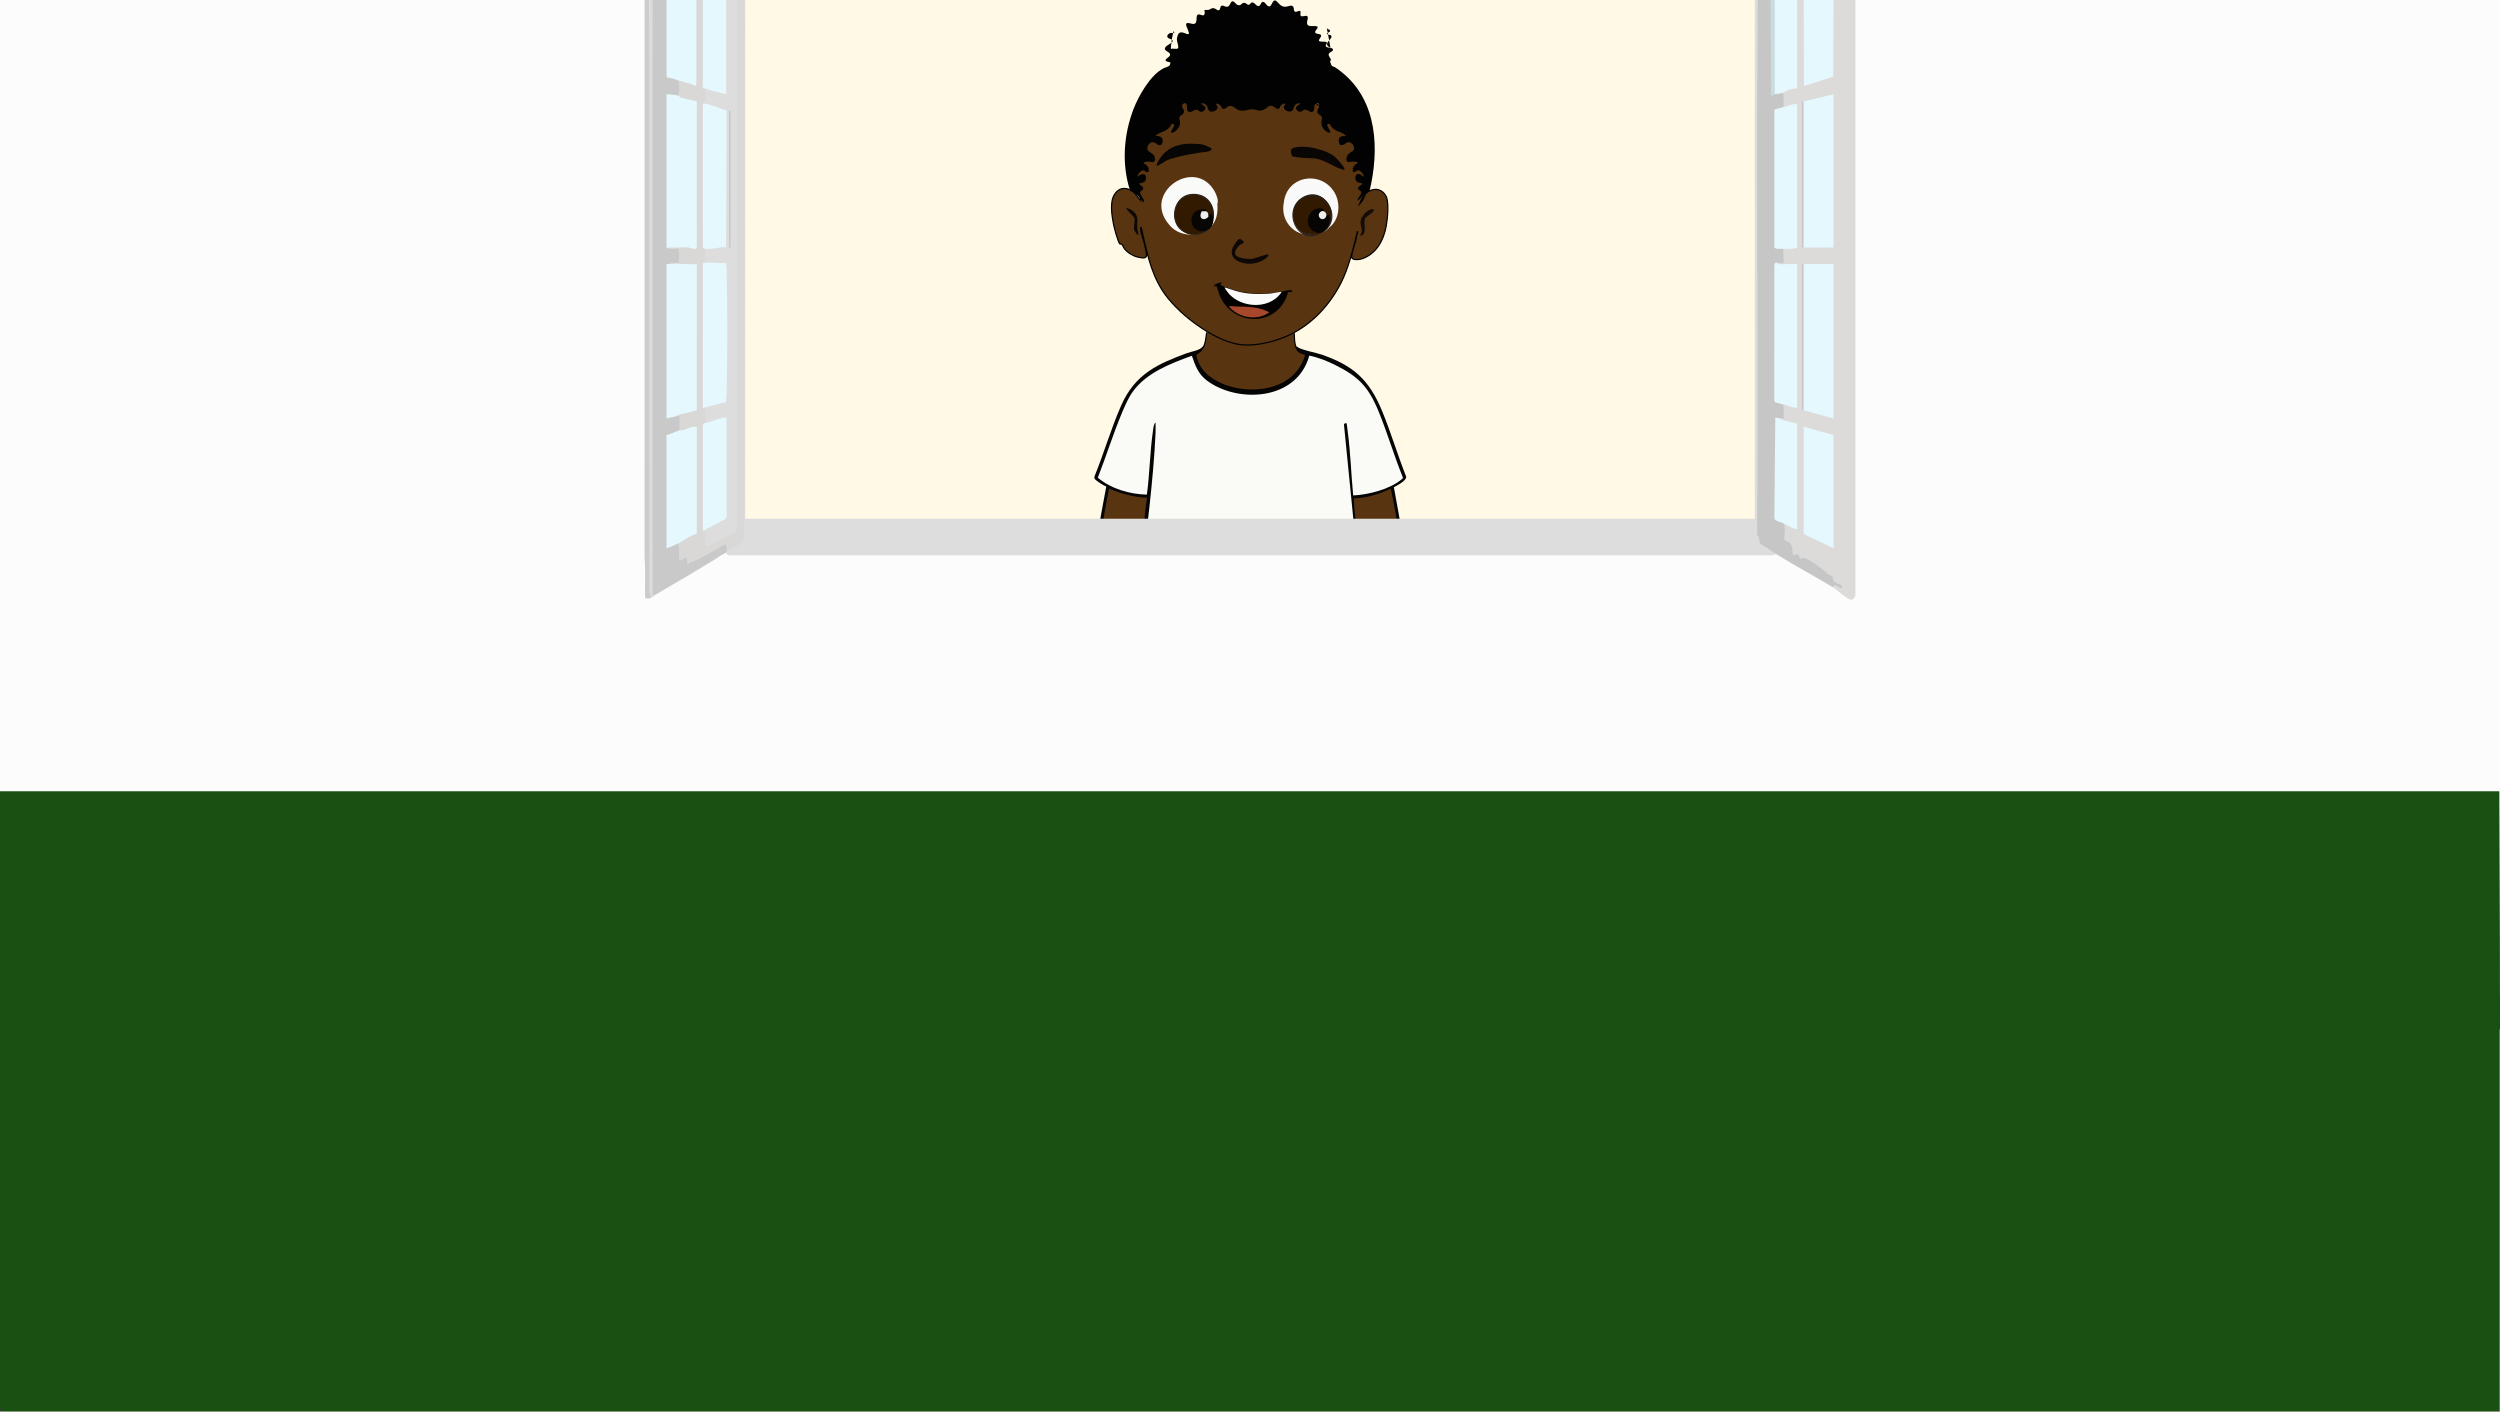 <?xml version="1.0" encoding="UTF-8"?>
<svg id="Ebene_1" xmlns="http://www.w3.org/2000/svg" version="1.1" viewBox="0 0 2034.72 1149.12">
  <rect x="0" y="0" width="2034.72" height="1149.12" fill="#333333" stroke="none"/>
  <!-- Generator: Adobe Illustrator 29.7.1, SVG Export Plug-In . SVG Version: 2.1.1 Build 8)  -->
  <defs>
    <style>
      .st0 {
        fill: #27201b;
      }

      .st1, .st2 {
        fill: #583411;
      }

      .st3 {
        fill: #090605;
      }

      .st4 {
        fill: #cccccb;
      }

      .st5 {
        fill: #848d79;
      }

      .st6 {
        fill: #fafaf6;
      }

      .st7 {
        fill: #130c07;
      }

      .st8 {
        fill: #fcfcfc;
      }

      .st9 {
        fill: #c9dce0;
      }

      .st10 {
        fill: #080808;
      }

      .st11 {
        fill: #0d0805;
      }

      .st12 {
        fill: #d9d8d7;
      }

      .st13 {
        fill: #f1efee;
      }

      .st14 {
        fill: #080605;
      }

      .st2 {
        stroke: #000;
        stroke-miterlimit: 10;
      }

      .st15 {
        fill: #29221d;
      }

      .st16 {
        fill: #020202;
      }

      .st17 {
        fill: #c9c9c9;
      }

      .st18 {
        fill: #070604;
      }

      .st19 {
        fill: #060504;
      }

      .st20 {
        fill: #050505;
      }

      .st21 {
        fill: #a7472b;
      }

      .st22 {
        fill: #eeeeec;
      }

      .st23 {
        fill: #dddcdb;
      }

      .st24 {
        fill: #bbbbba;
      }

      .st25 {
        fill: #f9f9f9;
      }

      .st26 {
        fill: #cac8bb;
      }

      .st27 {
        fill: #195113;
      }

      .st28 {
        fill: #fff9e5;
      }

      .st29 {
        fill: #493e36;
      }

      .st30 {
        fill: #ddd;
      }

      .st31 {
        fill: #0e0805;
      }

      .st32 {
        fill: #385b77;
      }

      .st33 {
        fill: #030201;
      }

      .st34 {
        fill: #fafaf9;
      }

      .st35 {
        fill: #e5f8fd;
      }

      .st36 {
        fill: #c6c6c6;
      }

      .st37 {
        fill: #321a00;
      }

      .st38 {
        fill: #cb050b;
      }

      .st39 {
        fill: #fafafa;
      }

      .st40 {
        fill: #dcdbda;
      }

      .st41 {
        fill: #bebebe;
      }
    </style>
  </defs>
  <rect class="st8" y="0" width="2034.72" height="810.01"/>
  <path class="st28" d="M1434.17-.04l3,.92v420.1l-3,1.2-1.44,1.92h-824.07l-1.88-1.92c-.83-.1-1.47-.2-1.47-.3-.25-138.9.09-283.28,1.47-421.92h827.39,0Z"/>
  <g>
    <g>
      <path class="st20" d="M1055.6,282.07c2.01,2.49,16,5.07,20.19,6.55,25,8.84,38.3,19.47,49.32,46.45,7.05,17.25,12.47,35.48,19.35,52.82.46,3.41-7.47,7.25-10.01,8.67,1.93,10.83,4.11,21.78,5.8,32.77,4.5,29.25,6.35,59.38,11.09,88.44,3.89,23.85,12.38,51.17.26,74.12-3.62,6.85-5.23,6.59-10.47,10.2-1.47,1.01-2.56,3.28-4.76,4.41-3.27,1.68-4.16.45-6.61.79-.85.12-2.98,2.29-4.44,2.64-3.4.8-5.76-.22-5.58-4.42.34-7.93,6.87-20.75,7.6-29.4v-13.16l-3.32,12.47c-1.88,3.65-6.6,11.73-10.5,12.04-7.77.62-2.41-11.62-1.5-15.81,2.5-11.58,1.18-22.84,4.47-34.12,1.3-4.44,4.7-10.02,4.68-14.56-.02-3.47-1.62-9.49-2.33-13.15-2.92-15.01-6.81-30.43-10.2-45.39-.16-.7.03-1.99-.8-1.84l3.81,37.66c.68,3.57-9.11,5.5-9.26,6.15-.15,9.96.31,19.98.06,29.94-.16,6.23-.85,12.73-1.1,18.95-2.57,63.3-7.68,126.52-11.93,189.68-.04,3.06-9.09,5-9.23,5.58.37,1.71-.45,7.03.13,8.09.17.31,4.23,1.8,5.16,2.42,1.15.76,4.43,3.42,5.3,4.42,1.7,1.97,2.95,6.6,4.1,7.61,1.54,1.35,6.54,3.51,8.91,5.22,7.61,5.5,16.39,14.18,18.13,24.49.24,2.03.21,4.08,0,6.12-2.88,20.56-24.72,22.55-39.72,20.11-15.62-2.54-42.04-16.14-48.08-33.77-2.48-7.24-.48-20.02,2.16-27.14,1.08-2.9,4.97-8.77,5.4-10.42.28-1.08.3-4.85.11-5.99-.5-3.09-8.45-2.57-9.19-6.75-3.01-60.91-6.92-121.64-11.93-182.34-.38-4.56-.14-9.77-1.05-14.11-.49-.38-4.22-.45-4.37-.27-.16.19-.48,4.38-.53,5.21-4.56,64-9.6,127.98-13.03,192.11,0,3.1-9.07,5.01-9.21,5.61-1.33,5.55,2.66,9.15,4.46,13.9,2.95,7.78,3.41,14.67,3.15,23.06-.44,6.34-3.68,4.94-3.25-.61l-.77-1.48c1.19-6.53-.51-13.18-2.62-19.24-1.76,6.91-12.97,14.32-18.68,10.31-7.08-10.31-21.7-21.46-30.08-6.63,6.87.56,13.62,3.3,18.51,9.24,8.57,13.07-5.28,4.16-9.54-.19-5.51-3.61-12.16-3.93-17.64-.08l-1.46-.5c-1.39-.55-1.21-1.77.54-3.67,1.23-.88,2.99-1.34,4.07-2.44,3.34-3.38,3.75-8.34,8.9-11.36,1.02-.6,5.22-1.92,5.37-2.19.56-1-.28-7.01.11-8.74-1.76-.8-7.42-2.22-8.55-3.57-.61-.73-1.06-5.98-1.22-7.5-3.13-29.29-3.57-59.83-5.43-89.33-2.51-39.96-5.92-79.95-7.06-119.92-.75-6.61,1.08-16.49.03-22.67-.33-1.92-2.75-1.88-4.16-2.64-1.77-.95-4.96-2.31-5.09-4.68l4.37-35.82-11,47.84c-4.83,12.75,3.06,20.95,4.9,32.79,1.37,8.81.38,16.1,2.47,25.36.81,3.61,5.11,13.69,1.7,16.34-5.3,4.11-12.83-8.98-14.41-13.6l-2.6-10.21v11.32c0,8.44,7.03,22.18,7.59,30.6.31,4.64-1.79,5.85-5.67,5.15-1.96-.35-3.4-2.43-4.57-2.7-.83-.19-2.03.44-3.05.35-3.03-.27-4.52-2.06-6.89-3.73-5.38-3.8-9.11-6.35-12.43-13.05-12.08-24.4-1.5-56.2,2.17-81.59,3.92-27.11,5.83-54.62,10.01-81.71,1.64-10.62,3.85-21.17,5.73-31.65-1.85-.45-9.23-5.03-9.62-6.61-.13-.52-.1-1.03.02-1.55,7.59-18.72,13.57-39.22,21.64-57.6,11.52-26.21,30.29-34.09,53.65-42.78,4.37-1.62,10.38-1.88,13.41-5.95"/>
      <path class="st6" d="M1065.66,289.44h0c7.54,1.53,14.85,4.49,21.82,8.02,17.82,9.01,26.05,16.88,34.38,37.02,7.23,17.48,12.73,36.44,19.88,54.03.19.81-.4,1.12-.88,1.53-9.67,8.27-27.54,12.67-39.51,13.2-1.67-17.06-2.16-34.67-4.41-51.62-.14-1.04-.77-6.88-1.01-7.13-.32-.34-1.94.08-2.11.97l15.39,155.11c-15.62,7.84-34.39,11.54-51.46,13.43-35.44,3.92-82.08,3.41-116.59-6.53-2.57-.74-14.49-4.54-15.81-5.99-.66-.73-.58-1.5-.55-2.43.24-7.71,2.78-18.89,3.73-27.05,4.55-38.94,10.2-80.78,11.98-119.86.12-2.74-.07-5.52,0-8.25-1.58,1.14-1.79,4.5-2.09,6.51-2.54,17.2-2.62,34.94-5,52.17-13.71-.32-28.83-4.51-39.93-13.78,6.85-17.47,12.61-36.04,19.86-53.26,2.37-5.62,5.06-11.83,8.54-16.66,11.48-15.91,31.45-23.19,48.16-29.32,2.83,8.3,5.26,14.82,11.99,19.97,24.56,18.77,73.38,17.11,83.58-20.06l.04-.02h0Z"/>
      <path class="st32" d="M1100.82,507.24h0c-.69,11.5-.59,23.08-1.06,34.6-2.18,53.71-5.87,109.08-9.77,162.74-.97,13.37-2.24,26.76-3.5,40.1-15.88,7.64-34.99,7.32-51.08.48-1.88-19.76-2.21-39.7-3.35-59.54-2.61-45.15-6.87-90.17-9.72-135.27-.05-.82-.31-1.39-.56-2.11,2.01.07,14.04-.52,14.07-2.76.02-2.06-7.7-.31-8.9-.28-5.2.14-11.13.29-16.29,0-1.67-.09-8.55-2.11-8.91-.32-.65,3.22,11.4,2.62,11.38,3.67l-14.03,195.88c-.73,1.79-5.16,3.2-6.99,3.73-13.85,4.05-31.33,2.62-44.72-2.82-1.46-10.35-2.28-21.07-3.04-31.58-1.41-19.54-2.01-39.18-3.26-58.73-3.16-49.26-7.29-98.4-7.57-147.79,15.8,5.33,32.51,8.48,49,9.78,23.96,1.89,50.29,1.97,74.17-.61,14.92-1.61,29.7-4.81,44.13-9.17h0Z"/>
      <path class="st1" d="M933.52,405.06h0c-1.91,12.15-2.38,24.63-4.58,36.73-4.29,23.57-11.93,47.43-16.16,71.08-2.58,14.42-.48,12.56,3.28,24.83,3.46,11.28,1.75,20.79,3.97,31.62.73,3.54,2.63,7.76,3.08,11.21,1.32,10.32-7.23-1.07-8.97-4.55-2.77-5.56-2.81-11.09-4.59-16.84-1.55-5.01-3.55-4.86-4.12.51-1.73,16.4,3.27,30.53,7.51,45.89.15,3.39-2.93,1.85-4.61.87-8.8-5.17-14.03-30.49-14.88-41.01-.2-.17-1.21.88-1.36,1.24-.46,1.16.66,9.17.98,11.12,1.59,9.57,5.09,18.59,9.59,26.79-4.04.44-7.35-3.92-9.43-7.39-5.65-9.47-6.53-21.9-7.36-32.99-1.98-2.52-1.66,8.05-1.61,8.86.47,7.74,2.85,16.66,5.95,23.56-1.19.33-1.2-.77-1.73-1.4-17.39-20.59-5.3-58.28-1.67-82.3,3.72-24.65,5.38-50.17,8.91-74.99,1.92-13.49,4.18-26.9,6.95-40.19,9.9,4.05,20.24,7.1,30.86,7.35h-.01,0Z"/>
      <path class="st1" d="M1144.69,596.59h0c2.18-6.29,4.32-12.73,5.25-19.45.33-2.35,1.44-11.6.15-12.98-.92-.99-.91.23-1.09.89-1.04,3.79-.97,10.05-1.78,14.52-1.4,7.69-4.6,18.34-10.39,23.14-1.38,1.14-3.41,2.5-5.14,1.54,6.98-10.76,10.89-24.87,10.82-38.25-.81-.17-1.23.2-1.51,1.04-.97,2.87-1.42,10.03-2.32,13.9-1.66,7.19-6.54,21.94-12.57,25.56-.95.57-3.77,1.9-4.12.14,2.91-13.32,8.69-26.96,8.1-40.98-.09-2.23-1-14.3-3.93-8.67-4.21,8.08-1.53,17.96-10.16,25.85-1.73,1.58-4.18,3.36-4.27-.6-.08-3.17,3.6-12.63,4.2-17.22,1.38-10.44.14-17.88,3.43-28.55,4.04-13.09,5.06-10.73,2.31-25.55-6.01-32.41-16.34-62.34-19.22-95.77-.27-3.13-.47-6.34-.55-9.48,10.25-.39,20.65-3.35,30.06-7.94,3.01,13.64,5.24,27.51,7.21,41.4,3.96,27.86,5.78,56.56,10.55,84.16.94,5.45,2.56,10.88,3.46,16.28,3.06,18.26,4.66,43.36-8.5,57.03h.01Z"/>
      <path class="st2" d="M1053.39,271.18c.18,9.42.76,16.53,9.55,16.99-8.16,31.26-46.92,34.52-69.68,23.97-9.55-4.43-17.76-11.05-20.14-23.14-.25-1.27.15-.5.72-.85,6.5-3.87,7.16-8.55,8.29-17.67"/>
      <path class="st38" d="M1077.68,270.51"/>
      <path class="st38" d="M1078.82,267.96"/>
      <path class="st10" d="M1065.21,286.5c-2.91-.28-6.34.61-9.09-.48,3.12,0,6.16.32,9.09.48Z"/>
      <path class="st2" d="M1046.12,274.12h0c-11.2,4.67-26.85,8.24-38.72,6.04-21.16-3.92-50.08-25.61-61.75-44.36-9.88-15.88-12.53-32.63-16.82-50.71-.78-.12-.49,1.13-.44,1.65.36,4.59,2.75,9.14,3.49,13.68,1.13,6.89,4.1,11.35-6.15,8.73-3.9-1-7.99-3.51-10.52-6.69-.79-.99-1.53-3.03-2.07-3.59-.64-.66-1.4.15-1.8-.42-1.65-2.35-4.49-12.9-5.1-16.12-1.33-7.03-3.12-18,.85-24.06,2.63-4.02,5.99-5.71,10.56-4.55,6.01,1.53,6.83,5.45,10.73,9.47-1.2-19.08-15.67-13.82-3.98-27.47,4.2-4.91,16.3-35.61,20.32-40.64,7.41-9.27,30-16.45,36.18-26.65,9.07,7.43,80.69,10.04,90.74,16.05,21.61,12.93,9.19,15.1,31.51,26.21,17.04,8.48,12.37,46.53,3.43,55.35l1.57-3.82c3.85-7.99,13.97-11.8,19.53-3.28,3.18,4.87,1.58,19.35.5,25.22-2.14,11.65-7.9,21.99-19.03,26.25-2.1.81-9.34,2.1-9.09-1.68.33-5.17,3.74-11.56,4.15-17.22.05-.64,1.39-2.95.56-3.09-3.5,14.1-6.96,29.36-13.56,42.22-9.11,17.74-23.39,33.09-40.99,41.58-1.2.58-2.93,1.42-4.09,1.9h-.01Z"/>
      <path class="st3" d="M1056.48,119.52h0c8.31-1,23.14,2.59,29.87,7.95,1.45,1.15,8.18,8.68,7.96,10.23-.12.82-.76.51-1.25.38-8.21-2.24-14.1-7.91-23.12-9.12-3.2-.43-7.13-.19-10.4-.54-1.25-.13-6.88-.8-7.51-1.18-1.12-.69-1.74-4.18-1.14-5.48.68-1.47,4.15-2.06,5.59-2.23h0Z"/>
      <path class="st18" d="M941.56,135.09h.01c-.32-1.79.63-2.99,1.45-4.43,5.74-10.12,15.57-13.94,26.52-13.68,2.39.06,6.8.21,9.03.54,1.1.16,7.37,2.77,7.54,3.54.6,2.73-8.1,2.87-9.71,3.15-7.95,1.38-19.03,3.12-26.4,6.15-1.08.45-8.12,5.11-8.44,4.73h0Z"/>
      <path class="st11" d="M1012,197.9h0c-.08.12-1.99.74-2.67,1.26-2.19,1.69-6.13,6.94-2.92,9.19,2.75,1.93,9.29,2.72,12.55,2.33,2.15-.26,12.59-4.19,13.07-3.69,1.19,1.26-1.98,3.46-2.76,4.01-6.04,4.16-15.35,4.96-21.79,1.47-4.41-2.39-6.02-5.62-4.3-10.71.45-1.32,4.02-6.75,5.09-7.07,2.09-.63,4.61,1.92,3.73,3.21h0Z"/>
      <path class="st7" d="M1117.94,170.33c1.82,1.9-6.39,6-7.04,7.63-1.53,3.83,2.49,13.6-3.87,13.8.16-1.34,1.27-2.11,1.33-3.61.12-2.93-1.93-6.2-.52-10.07,1.18-3.26,6.39-8.77,10.1-7.75h0Z"/>
      <path class="st31" d="M926.56,191.27h.01c-.67.79-3.4-3.64-3.53-4.16-.76-3.09,1.16-7.68.11-10.11-.26-.61-7.21-7.12-6.58-7.62,1.99.15,4.37,1.31,5.87,2.65,4.98,4.44,2.74,8.58,3.22,14.24.14,1.7,1.01,3.26.9,5h0Z"/>
      <path class="st29" d="M1082.49,185.09c-2.62,2.33-2.46,2.14-5.45,3.33,1.15-1.51,3.73-2.57,5-3.81l.45.48Z"/>
    </g>
    <path class="st16" d="M1038.31.41c2.47,1.95,3.89,5.13,7.71,5.09,2.79-.03,6.18-2.75,7,1.35.15.72-.06,1.98.71,2.52,1.43,1,3.47-1.28,4.51-.32.64.58.03,2.24.17,3.17.38,2.45,4.23-.28,5.61,1.05,1,.96-.11,3.18-.23,4.38-.5,4.79,3.6,3.24,7,3.56,3.62.34.17,2.98-.3,4.32-.93,2.68,4.19,1.58,4.68,3.09.56,1.74-2.31,3.33-1.61,4.65.56,1.07,4.73.24,5.9.95,1.29.78-.23,1.77-.41,2.5-.59,2.41,3.46,1.65,3.76,2.53.39,1.11-3.14-18.12-3.11-16.69.02,1.07,2.81,1.39,2.81,2.54s-2.86,1.72-2.61,2.52c.99.92,3.63.42,3.8,2.1.17,1.68-3.73,4.11-3.65,6.33.09,2.52,4.65,2.72,4.86,4.3s-2.56,1.92-3.27,3.18c-1.25,2.24,2.12,3.84,1.46,5.62-.16.42-.66.4-.63.69.02.21.96,2.89,1.09,3.15.59,1.18,1.97,1.17,3.07,1.8,1.63.94,3.89,2.76,5.39,3.95,29.52,23.65,30.52,63.64,22.7,96.41l.12.34c-3.79,1.77-6.65,4.5-9.22,7.6-1.24.28-.56-1.07-.18-1.71l2.11-3.27c.5-1.01.66-1.92-.39-2.7-1.87-1.22-2.63-2.33-.77-3.94,2.2-1.23,2.77-2.04,1.73-2.39-2.91-.39-5.09-1.27-5.02-4.35.05-2.3,1.6-4.11,4.12-2.71l3,1.88c-.22-2-3.46-6.52-5.98-5-2.04,2.08-3.63,1.53-3.23-1.32.37-2.62,2.03-3.74,4.21-5.07.05-.88-4.32-1.13-5.1-1-3.1.81-4.86.28-4.19-2.92.61-2.93,2.49-4.18,5.01-5.73,3.18-2.36-.87-8.42-4.59-6.95-2.65,1.9-6.21,4.15-6.74-.84-.25-2.33.68-4.06,3.36-4.27l2.39-.13c.81-.22-4.21-3.21-4.54-3.09-4.01-1.19-6.84-3.09-8.54-6.67-2.53-.37-2.28.86-1.58,2.47l1.92,3.62c.48,1.69-1.62.82-2.54.31-2.67-1.47-4.94-4.55-4.6-7.48l.48-3.2c.21-1.87-1.16-2.78-2.65-3.7-1.53-1.04-1.34-2.74-.64-4.18,1.99-2.2,1.34-5.35-2.17-4.69-.64,1.45-.96,3.05-.97,4.79-.27,1.67-1.1,2.85-3.1,2.13l-2.82-1.49c-1.8-.75-2.64-.21-3.91,1.03-2.68,1.65-6.77-1.83-3.94-4.42l2.82-1.83c-3.57-.89-5.43,1.39-5.93,4.41-1.27,4.23-9.25,1.3-7.47-2.48,1.05-1.31,1.99-2.49-.78-1.63-1.63.51-2.31,1.55-2.87,2.97-.51,1.13-1.62,1.42-2.71.8l-2.15-1.54c-1.24-.77-2.78-1.19-4.07-.32-2.66,2.25-5.49,4.24-9.38,3.22-2.09-.66-4.17-.86-6.25-.64-3.67,1.1-7.31,1.86-10.7-.42-3.07-2.52-5.48-3.68-8.7-.6-.91.63-2.26,1.04-3-.03-.93-1.9-2.1-3.75-4.72-3.65-.23,0-.34.16-.26.37,1.24,1.67,2.16,2.94.3,4.64-1.98,1.8-5.62,2.42-6.65-.52-.61-2.83-2.32-5.56-5.94-4.53,2.33,1.39,5.75,3.59,2.31,6-1.56,1.1-3.06.98-4.29-.52-.95-.75-2.14-.65-3.2-.17-3.61,2.35-5.6,2.03-5.97-.95l-.3-3.25c-.41-3.35-5.12-.45-3.6,1.84,1.98,3.01,2.1,5.12-1.54,7-.63.66-.97,1.57-.93,2.45,1.32,3.92.53,6.82-2.77,9.72-1.54,1.35-5.29,3.14-3.42-.41l1.56-2.68c.77-1.65.79-2.88-1.68-2.37-1.74,3.83-4.97,5.64-9.16,7.02-1.44.63-2.87,1.41-3.88,2.54,3.76.31,6.05.75,5.79,4.73-.14,2.11-1.81,3.91-4.07,2.4-2.56-2.15-5.12-3.05-7.4.1-1.33,1.84-1.55,4.17.56,5.59l3,2.15c1.83,1.42,3.03,6.83-.69,6.38-2.01-.43-4.44-.64-6.37.16-.81.34-.68.59-.06.99,1.99,1.29,3.54,2.44,3.69,4.93.17,2.89-1.59,2.66-3.4.97-2.56-1.45-5.58,3.06-5.9,5.03,2.51-2.07,7.06-4.18,7.13.91.04,3.19-2.18,3.78-5.07,4.34-.74.25-.7.45-.16.93,2.27,1.51,4.79,3.33,1.2,5.3-1.17.85-.93,1.88-.33,3,.88,1.28,1.69,2.57,2.44,3.91.27.67.9,2.42-.35,2.1-2.74-3.61-5.89-7.29-10.51-9.04l-.21-.4c-6.95-21.48-5.22-45.45,2.9-66.46,4.03-10.43,13.64-27.65,24.54-33.07,1.23-.61,3.92-1.29,4.62-2.12.6-.7.59-1.63.86-2.45-.94-.59-3.92-.65-4-1.83-.09-1.4,3.36-2.66,3.64-4.3.52-2.92-5.51-2.9-3.93-6.14.84-1.74,5.64-3.53,5.99-5,.6-2.49-4.85-1.45-4.29-4.56.14-.8,1.48-1.95,2.29-2.18,1.85-.55,4.29,1.14,3-1.55-.51-1.06-3.3,15.52-2.13,14.48.99-.87,5.15.77,5.65-.78.56-1.76-1.09-5.09-1.01-7.11.05-1.51.66-4.46,2.2-5.29,2.54-1.36,6.05,1.84,7.35,1.01,1.04-.66-1.91-5.97-2.05-7.2-.39-3.33,4.11-.89,5.94-.98,4.69-.23.62-7.81,4.51-7.78,1.71,0,4.4,2.4,4.75-1.21.05-.51-.55-2.44-.07-2.44h2.6c1.56,0,2.39-1.11,3.37-1.35,2.53-.62,4.11,2.04,5.6,1.64,1.36-.37.68-3.5,2.47-3.77,1.54-.22,2.08.71,3.32.9,3.6.57,3.19-4.22,5.18-4.41,2.24-.2,2.98,4.03,6.26,3.05.8-.24,1.23-1.06,1.89-1.44,2.44-1.39,3.6,1.34,5.13,1.21,1.78-.16,1.58-3.33,4.54-1.23,1.18.84,2.11,2.65,3.91,2.15,1.36-.39,1.47-3.48,3.35-3.26,2.03.24,2.85,3.97,5.2,3.64,1.63-.23,2.11-4.27,3.91-4.76h1.09s.01-.02.01-.02Z"/>
  </g>
  <rect class="st8" x="12" y="444.32" width="2014" height="365.69"/>
  <path class="st27" d="M2034.16,644.01c.84,163.3.84,336.77,0,500.93l-.93,4.62H1.14l-1.22-4.62v-500.93h2034.24Z"/>
  <path class="st26" d="M2034.16,1148.6c.27-.84.59-.83.96,0v.96H-.08v-.96h2034.24Z"/>
  <polygon class="st5" points="2035.12 1148.6 2034.16 1148.6 2034.16 1124.61 2034.16 1100.62 2034.16 1045.92 2034.16 837.69 2035.12 837.69 2035.12 1148.6"/>
  <g>
    <path class="st40" d="M1468.01-.04l.76.88.19,66.64c7.44-1.93,14.89-4.18,22.37-6.76l.19-59.61.76-1.14h17.82v484.13c.15,1.96-2.66,4.12-3.16,4.07-3.67-.31-11.44-7.91-15.43-10.32-.2-1.9.02-2.59.72-2.95-1.15-4.13-1.85-5.14-3.91-5.18-6.53-5.84-13.21-10.99-20.04-13.88-2.53,1.47-3.55.54-5.53-2.95-3.08,2.45-4.72.13-4.93-6.98-1.81-2.44-3.83-4.18-6.05-5.23l-.34-2.27c.46-4.35.45-8.16.28-12.38l1.3-1.28c1.92.43,6.79,2.63,8.6,3.97.45.34.79,1.23,1.1,2.11l-.76-.66v-83.11l.76-1.16c-2.33,1.01-12.84-1.61-13.23-3-.17-.62-.11-1.51-.04-2.28-.07-1.57.47-2.32,1.6-2.24-.32-3.94-.22-7.03.3-9.28,2.75-1.78,6.93-.52,9.9.8.57.25,1.04,1.18,1.48,2.08l-.76-.66v-115.24l.76-1.17c-2.2,2.37-15.47,3.28-16.18,1.31-.21-.58-.19-1.48-.13-2.27l.33-1.92,4.15-.11c-.46-4.43-.32-7.59.45-9.49l1.2-1.87c2.02-.55,6.93-.91,8.92-.56.47.08.88.77,1.26,1.47l-.76-.66v-115.24l.76-1.17c-3.29,3.36-7.94,4.91-11.38,2.88l-.51-1.44c.17-3.38.27-7.25-.62-10.07l.92-2.28c3.57-1.94,7.18-3.09,10.84-3.68V1.11l.76-1.15h5.31-.03,0Z"/>
    <path class="st30" d="M606.54-.04v422.22h821.65V-.04h2.28l.52,6.75c.07,133.92.08,268.46.02,403.64l-.29,24.04c1.04.06,2.28,4.46,1.9,6.62,3.69,1.54,7.37,4.07,10.98,6.67.37.26.71.79,1.05,1.34s.68,1.24.99,1.95l-2.83,1.01-850.14.02-2.06-1.98c-.39-2.45-.04-2.64.76-.96l.52-1.63c4.54-2.54,8.92-5.6,13.16-9.19l.36-437.08.76-1.2h.38-.01Z"/>
    <path class="st36" d="M1441.09-.04l.76.64.37,75.46c1.03-1.2,1.79-.98,2.28.67.83-3.33,4.57-3.6,5.69-.96.29.1.99-.29,1.11.05.22.62.7,10.05.03,11.46-1.74,3.48-5.18,4.1-7.21,1.92l.76.66v109.97l-.76,1.16c2.16-.47,4.4-.63,6.73-.47l.48,1.91.38,11.52h-5.31c-.26,1.1-.77,1.97-1.53,2.62v108.85l6.07,1.66.39,2.02c.48,1.61.55,11.12.38,11.52-.13.31-1.81-.22-2.28,0-1.02,1.57-2.3,2.12-3.82,1.63l-.75,78.79c2.12,1.36,4.28,2.32,6.5,2.88l.35,2.11c2.07,3.66.05,11.48.56,13.46.18.71,5.19,1.21,6.19,5.44.31,1.3.65,6.54.87,6.93.33.6,2.54-1.2,3.54-.85,1.29.46,1.77,3.29,2.38,3.65.69.4,2.2-1.25,3.63-.59,6.4,2.97,13.14,7.83,19.3,13.53.92.85,2.03.32,2.88,1.34.8.95.88,3.49,1.97,4.61s5.57,2.06,6.08,3.34c.36.91.09,2.01-.56,1.91-2.53-.39-4.78-4.66-7.02-.96-15.26-9.24-30.66-17.35-45.89-26.87-4.46-2.79-8.9-6.13-13.41-8.58-.38-4.07-.75-5.31-2.15-7.45.88-106.66.05-213.63-.01-320.26-.02-38.29.54-76.43.4-114.72h10.62Z"/>
    <path class="st17" d="M542.45-.04l.76.88.05,59.73c2.22,1.09,4.6,1.87,7.14,2.35l1.15,2.29c2.66.66,2.88,13.72,0,12.47l-1.54,1.59c-2.31-.69-4.57-.68-6.8.03v120.98l-.76,1.18c3.08.63,6.17.77,9.28.44,2.23-1.25,2.15,10.15,1.07,12.18-2.7.04-5.39.31-8.07.82-.31,1.25-.81,2.11-1.52,2.57v120.56c2,.01,4-.28,6.01-.87l1.58,1.52c.76-.45,2.4-1.29,2.94-.08.19.42.48,11.91-.66,11.6-2.83,4-7.54,6.24-10.62,3.84l.76.67v90.28l-.76,1.17c2.67-3.75,6.5-5.34,9.48-3.84,1.16-.35,1.67,1.49,1.55,5.53-.43,5.58-.03,7.6,1.21,6.07,2.96-3.27,4.82-2.13,5.59,3.42,9.74-4.87,19.42-10.16,29.04-15.88,2-1.02,4.05,4.56,2.05,7.58-.34.21-.61.87-.76.96-1.75,1.08-3.56,1.79-5.31,2.88l-1.14.96c-17.15,10.6-34.37,20.68-51.58,30.71-1.41,1.14-2.17.65-2.28-1.48V1.15l.77-1.2h11.38-.01Z"/>
    <path class="st12" d="M572.03-.04l.76.88v68.58l.76,2.51c1.75.74,1.63,11.93,0,12.47l-.76,2.59-.02,112.71c.4.71.78,1.62,1.16,2.73,1.18,1.04.81,10.71-.38,11.52l-.76,2.58-.02,113.16-.36,2.3c2.53-1.08,3.25,8.92,1.9,12.47.02,1.77-.47,2.43-1.49,1.98-.06,29.46-.08,57.9-.03,85.35,1.69-.85,2.34,2.68,1.94,10.57,2.1.22,4.26-.8,6.36-1.84,6.04-3.64,11.99-7.01,17.86-10.1V1.16l.76-1.2h6.45l-.38,438.07c0,1.3-.24,1.65-.63,2.24-.58.87-4.5,3.55-5.52,4.26-2.71,1.89-5.54,2.83-8.26,4.53.74-9.91-4.04-4.17-5.99-3.16-8.03,4.2-16.24,9.69-24.09,12.15-.37.12-.77,1.63-1.17,1.5-.85-.3-.94-5.09-1.61-5.62-.73-.57-4.48,3.52-5.83,1.85-.34-.85.67-11.69-.76-13.44l1.15-2.57c2.18-1.71,11.9-7.78,13.3-6.23.26.29.49.69.73,1.13l-.76-.67v-85.49l.76-1.17-1.04,1.8c-4.22,1.08-8.4,2.06-12.55,2.93l-.45-1.85v-11.52h-2.28c-.13-.68-.25-1.52-.09-2.09.51-1.83,14.09-4.35,16.4-2.7l-.76-.66v-117.16l.76-1.17-1.31,1.35c-6.08,1-12.3.71-18.43.4-.44-.02-.88-.28-1.32-.57s-.89-.72-1.32-1.18c1.39-2.72,6.55.46,7.53-1.09.57-.91.57-9.14.09-10.82-.57-2.03-8.52,1.09-9.9-1.52.4-.47.79-.91,1.2-1.22s.8-.58,1.2-.61c7.45-.58,15.13-.55,22.25,1.35l-.76-.66v-116.68l.76-1.17c-4.92,1.84-10.44.43-15.12-2.64l-.43-2.16c1.86-.52,1.43-11,0-12.47.43-.37.87-.7,1.32-.9s.88-.38,1.29-.27c3.94,1.07,7.89,2.18,11.8,3.81V1.12l.76-1.16h5.33Z"/>
    <path class="st30" d="M599.71-.04v430.38c-.07,1.97-.73,2.74-1.43,3.11-7.04,1.3-15.44,9.73-22.27,10.84-.7.11-1.41-.1-2.1-.03-.08-2.55.27-10.91-.44-12.35-.21-.43-.55,0-.7-.13l.18-2.06c6.23-3.27,12.37-6.58,18.4-9.94-.3-.08-.75-.36-.76-.89-.24-24.62-.24-51.05,0-75.69l.76-1.15c-1.07-.44-2.2-.47-3.39-.07l-13.12,4.23-.56-1.76c-.08-2.82-.18-7.94-.63-10.35-.28-1.53-.9-1.14-1.26-2.13l.27-2,17.52-4.57c.65-1.04.85-28.16.88-32.68.19-25.65.02-52.65-.45-77.29-5.01.55-10.31.9-15.36.23-.63-.08-1.2-.93-1.73-1.72l.38-11.52,1.33-1.74c5.01-.17,9.99-.8,14.94-1.91l.41-107.26-15.6-4.99-1.46-2.13c.45-3.93.71-8.64,0-12.47.98-.57,1.98-1.15,2.99-.93l13.7,3.58V1.12l.76-1.16h8.74,0Z"/>
    <path class="st4" d="M528.41-.04l.52,26.76c.21,151.53.33,303.07.38,454.61.85,1.44,1.06,3.15.62,5.15-1.86.84-2.98,1.23-4.91-.05-.21-10.98.38-22.18-.41-33.02l.02-453.45h3.79-.01Z"/>
    <polygon class="st35" points="1492.28 -.04 1492.12 62.39 1468.21 70.03 1468.01 -.04 1492.28 -.04"/>
    <path class="st35" d="M566.72-.04v70.05c-5.03-2.03-10.12-3.27-15.17-4.79-2.7-.81-5.42-1.89-8.16-1.91l-.89-1.58-.05-61.76h24.27,0Z"/>
    <path class="st35" d="M590.99-.04v76.77c-5.81-1.43-11.67-2.73-17.45-4.8-.48-.17-1.03.13-1.52,0V-.04h18.97Z"/>
    <path class="st35" d="M1462.7-.04v71.97c-2.05,0-4.17.43-6.21,1.08s-4.23,2.09-6.3,2.76c-1.75.56-3.92.38-5.69.96l-.76-.89V1.12l.76-1.16s18.2,0,18.2,0Z"/>
    <path class="st23" d="M531.07-.04v484.04l1.52.56c-.66,1.24-1.83,1.54-2.65,1.92l-1.34-4.77c-.43-160.49-.06-321.19-.18-481.75h2.65Z"/>
    <path class="st9" d="M1444.5-.04v76.77c-.87.28-2.14,1.35-3.03,1.92l-.38-78.69s3.41,0,3.41,0Z"/>
    <path class="st30" d="M585.3,452.89c-.19.12-.64.65-1.14.96l1.14-.96Z"/>
    <polygon class="st35" points="1492.28 76.73 1492.28 201.48 1468.01 201.48 1468.01 82.49 1492.28 76.73"/>
    <polygon class="st35" points="1492.28 214.91 1492.28 340.62 1468.01 333.9 1468.01 214.91 1492.28 214.91"/>
    <polygon class="st35" points="1492.28 354.05 1492.28 446.17 1468.01 434.66 1468.01 347.33 1492.28 354.05"/>
    <path class="st35" d="M1451.33,87.28c3.78-1.1,7.57-2.51,11.38-2.88v117.07c-3.63,1.58-7.65,1.1-11.38.96-1.07-.04-7.21.86-7.21-1.44v-111.79c2.38-.96,4.81-1.22,7.21-1.92Z"/>
    <path class="st35" d="M1446.39,213.95c.13.03.58.97,1.28,1.03,4.99.4,10.03-.44,15.02-.07v117.07c-3.82-.25-7.6-1.79-11.38-2.88-1.01-.29-7.14-1.21-7.23-2.48l.02-110.28c.08-2.91,1.33-2.61,2.28-2.4h0Z"/>
    <path class="st35" d="M1449.43,340.62c.07.02.43.87.92,1,3.8,1.04,7.6,2.05,11.41,2.83.31-.03.95.91.95,1.44v84.92c-3.69-.42-7.37-2.99-11-4.8-1.95-.97-5.27-1.48-6.94-3.06-.46-.44-.63-.95-.64-2.21l.76-81.1c1.5.53,3.05.58,4.55.97h-.01Z"/>
    <rect class="st41" x="1466.87" y="82.49" width=".76" height="118.99"/>
    <rect class="st41" x="1466.87" y="214.91" width=".76" height="118.99"/>
    <path class="st35" d="M551.55,77.69c.78.2,2.18,1.62,3.23,1.91,4.09,1.12,8.22,1.89,12.32,2.89v118.51c0,3.25-5.7.51-6.62.44-6-.43-12.03.4-18.03.04v-124.75c2.97.1,6.15.23,9.1.96h0Z"/>
    <path class="st35" d="M544.72,214.91c7.43-.66,14.94.49,22.38,0v118.99c-5.11,1.69-10.27,2.39-15.39,3.8-.5.14-.84.98-.92,1-2.75.79-5.59,1.05-8.34,1.92v-125.72c.75-.05,1.52.07,2.28,0h-.01Z"/>
    <path class="st35" d="M553.07,350.21c.77-.24,1.65.22,2.46,0,3.86-1.07,7.66-3.6,11.57-2.87v87.32c-5.17.97-10.15,5.12-15.17,7.68-3.1,1.58-6.33,2.94-9.48,3.84v-92.12c3.55-.79,7.1-2.74,10.62-3.84h0Z"/>
    <path class="st35" d="M573.54,213.95c5.67-.87,11.7.56,17.41.11.17,2.02.38,4.01.43,6.1.77,28.28.73,71.54,0,99.87-.06,2.42-.38,4.7-.41,7.12l-18.57,4.84c-.27-.73-.48-1.01-.4-2.3l.02-115.74c.5-.06,1.02.08,1.52,0h0Z"/>
    <path class="st35" d="M573.54,84.4c5.78.57,12.03,4.13,17.83,5.34l-.43,111.62c-5.66-.81-11.37,2.14-17.03,1.06-1.09-.21-1.95.59-1.92-3.31l.02-114.72c.5.02,1.02-.04,1.52,0h0Z"/>
    <path class="st35" d="M574.3,344.46c2.2-.64,15.88-5.76,16.62-4.64.04.06.44,2.12.44,2.24v77.73c0,.61-.5,2.59-.91,2.56l-17.67,9.43c-.23-.22-.81.56-.77-.57v-83.44c-.06-4.39,1.15-2.98,2.28-3.31h0Z"/>
    <rect class="st24" x="593.64" y="90.16" width=".76" height="111.31"/>
  </g>
  <g>
    <path class="st34" d="M990.8,165.82c.53,7.7-.56,14.55-6.36,19.77-9.12,8.21-25.77,6.97-33.19-3.1-21.86-25.78,21.29-55.12,37.3-26.78,1.49,2.64,3.4,7.47,2.25,10.12h0Z"/>
    <path class="st25" d="M1082.17,184.87c-1.21,1.51-2.87,2.78-5,3.81-6.65,2.66-13.15,3.67-19.99.71-9.42-4.08-14.39-14.13-12.28-24.51,2.35-22.36,31-26.56,41.56-7.66,4.83,8.64,3.64,21.67-4.29,27.65Z"/>
    <path class="st37" d="M968.3,190.89c-.72-.13-.96-.35-1.36-.47-6.39-2.68-12.08-8.7-10.84-18.04,2.83-21.17,33.91-17.31,31.42,4.52-1.25,10.96-9.57,14.81-19.21,13.99h-.01Z"/>
    <path class="st15" d="M968.28,190.81c2.28-.97,4.81-.23,7.3-.68,14.19-2.54,15.94-25.35,1.9-30.24-20.86-7.26-29.87,22.58-10.27,29.92l-.29.52c-17.21-4.97-13.8-30.91,2.48-32.48,25.38-2.44,24.79,37.61-1.12,32.95h0Z"/>
    <path class="st37" d="M1079.02,187.18c-1.48,1.24-3.7,2.59-5.45,3.33-6.85,1.52-13.42,1.03-18.01-5.23-5.52-7.53-3.97-19.3,4.07-24.18,16.75-10.18,32.74,12.19,19.4,26.08h-.01Z"/>
    <path class="st0" d="M1078.99,187.53l3.41-6.19c3.98-8.63-2.48-20.27-11.41-21.38-22.99-2.83-23.8,28.92-5.4,30.89h7.95c-19.3,8.14-30.42-20.78-13.04-30.55,17.17-9.66,32.42,15.56,18.49,27.23h0Z"/>
    <path class="st14" d="M981.68,170.45l.62,1.07c-1.57,3.17.52,4.65,2.98,2.42l1.1.43c.2.72.84,1.23,1,2.56,1.88,15.14-18.64,14.68-17.67,1.71.53-7.11,6.4-8.66,11.97-8.19h0Z"/>
    <path class="st13" d="M983.53,176.38c-4.13,4.39-8.6.88-5.36-4.42,2.25.19,4.12-.93,5.09,1.89.32.93.1,1.92.27,2.53Z"/>
    <path class="st19" d="M1077.61,170.1c-.77,4.45-.34,5.76,3.62,4.93,1.55-.35,1.02.95,1.03,2.13.11,8.93-5.3,14.97-12.61,11.35-8.33-4.13-5.91-17.1,2.64-18.88,2.41-.5,3.48.25,5.31.47h0Z"/>
    <path class="st22" d="M1078.91,176.91c-2.89,4.08-8.24-1.34-3.98-4.65.18.02.95-.64,1.85-.48,2.39.43,3.59,3.06,2.13,5.12h0Z"/>
  </g>
  <path class="st33" d="M994.18,230.01v-.02c-.51-.51-6.48,1.4-6.33,3.08.78.17,1.68-.65,2.27,0,.44.49,1.95,6,2.51,7.32,10.88,25.87,46.96,25.81,55.35-1.2.12-.41.17-1.41.22-1.46.17-.18,3.01.09,3.6-.02,0-1.56-1.35-1.62-2.57-1.56-2.84.14-7.1,1.71-10.29,2.14-15.4,2.06-31.9.28-45.95-6.59,0-.13,1.84-1.05,1.19-1.69h0Z"/>
  <path class="st21" d="M1000.21,249.44h0c7.82,9.39,22.89,11.95,32.87,4.78-8.25-4.62-18.11-4.61-27.3-4.77-1.79-.02-3.66-.75-5.57,0h0Z"/>
  <path class="st39" d="M1042.88,237.56h.01c-3.6.3-7.09,1.33-10.71,1.54-7.82.45-15.14.35-22.78-1.38-4.32-.98-8.44-2.55-12.66-3.86-.38.38,2.98,4.72,3.46,5.25,10.26,11.36,31.7,12.77,41.63.31.22-.28,1.3-1.62,1.05-1.85h0Z"/>
</svg>